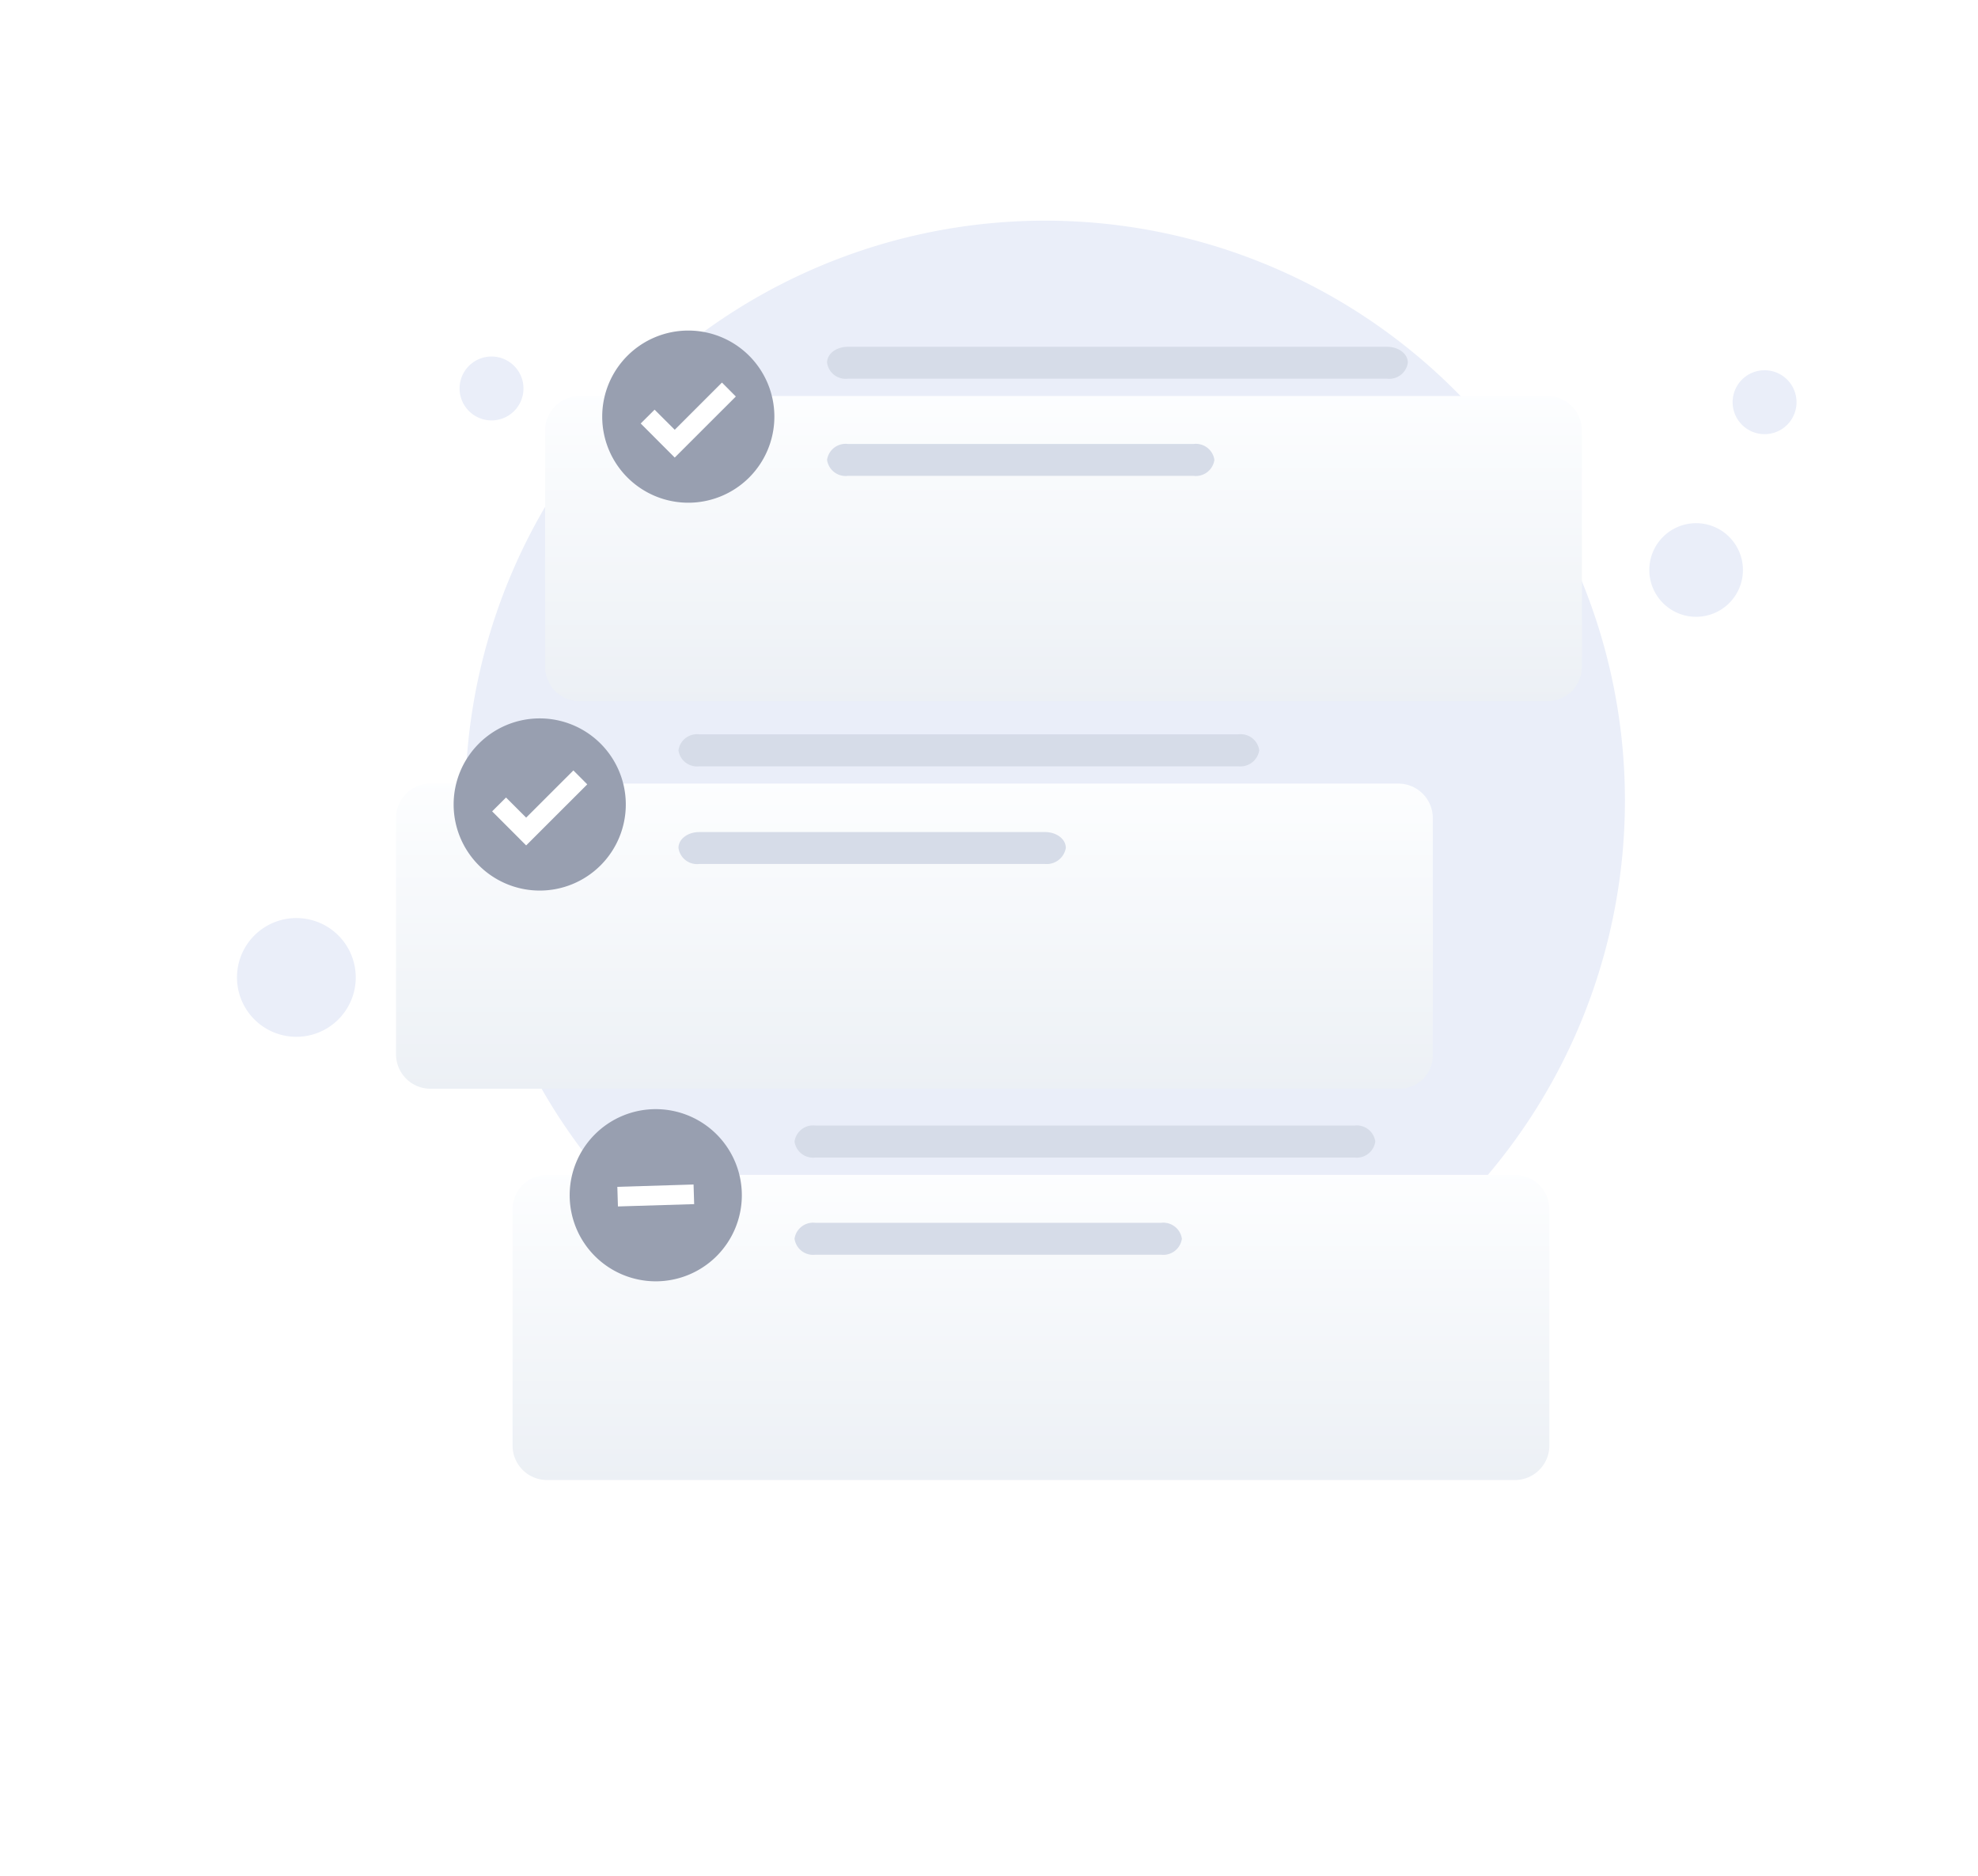 <svg xmlns="http://www.w3.org/2000/svg" xmlns:xlink="http://www.w3.org/1999/xlink" width="164.803" height="156.314" viewBox="0 0 164.803 156.314">
  <defs>
    <linearGradient id="linear-gradient" x1="0.5" y1="-0.023" x2="0.5" y2="1.011" gradientUnits="objectBoundingBox">
      <stop offset="0" stop-color="#fdfeff"/>
      <stop offset="0.996" stop-color="#ecf0f5"/>
    </linearGradient>
    <filter id="Path" x="9.709" y="64.89" width="152.382" height="91.424" filterUnits="userSpaceOnUse">
      <feOffset dy="11" input="SourceAlpha"/>
      <feGaussianBlur stdDeviation="11" result="blur"/>
      <feFlood flood-color="#657a93" flood-opacity="0.271"/>
      <feComposite operator="in" in2="blur"/>
      <feComposite in="SourceGraphic"/>
    </filter>
    <filter id="Path-2" x="12.42" y="0" width="152.382" height="91.424" filterUnits="userSpaceOnUse">
      <feOffset dy="11" input="SourceAlpha"/>
      <feGaussianBlur stdDeviation="11" result="blur-2"/>
      <feFlood flood-color="#657a93" flood-opacity="0.271"/>
      <feComposite operator="in" in2="blur-2"/>
      <feComposite in="SourceGraphic"/>
    </filter>
    <filter id="Path-3" x="0" y="32.294" width="152.383" height="91.424" filterUnits="userSpaceOnUse">
      <feOffset dy="11" input="SourceAlpha"/>
      <feGaussianBlur stdDeviation="11" result="blur-3"/>
      <feFlood flood-color="#657a93" flood-opacity="0.271"/>
      <feComposite operator="in" in2="blur-3"/>
      <feComposite in="SourceGraphic"/>
    </filter>
  </defs>
  <g id="orders" transform="translate(19.746 18.385)">
    <path id="Path-4" data-name="Path" d="M48.215,96.619A48.31,48.31,0,1,0,0,48.314,48.236,48.236,0,0,0,48.215,96.619Z" transform="translate(19.02 0)" fill="#eaeef9"/>
    <path id="Path-5" data-name="Path" d="M3.9,7.8A3.9,3.9,0,1,0,0,3.9,3.9,3.9,0,0,0,3.9,7.8Z" transform="translate(117.671 25.204)" fill="#eaeef9"/>
    <path id="Path-6" data-name="Path" d="M2.663,5.324A2.662,2.662,0,1,0,0,2.666,2.663,2.663,0,0,0,2.663,5.324Z" transform="translate(124.613 12.463)" fill="#eaeef9"/>
    <path id="Path-7" data-name="Path" d="M2.663,5.324A2.662,2.662,0,1,0,0,2.658,2.665,2.665,0,0,0,2.663,5.324Z" transform="translate(18.545 11.318)" fill="#eaeef9"/>
    <path id="Path-8" data-name="Path" d="M4.945,9.895A4.947,4.947,0,1,0,0,4.947,4.947,4.947,0,0,0,4.945,9.895Z" transform="translate(0 58.102)" fill="#eaeef9"/>
    <g transform="matrix(1, 0, 0, 1, -19.75, -18.39)" filter="url(#Path)">
      <path id="Path-9" data-name="Path" d="M83.522,25.424H2.861A2.874,2.874,0,0,1,0,22.562V2.862A2.874,2.874,0,0,1,2.861,0H83.522a2.873,2.873,0,0,1,2.861,2.862v19.7A2.873,2.873,0,0,1,83.522,25.424Z" transform="translate(42.71 86.89)" fill="url(#linear-gradient)"/>
    </g>
    <path id="Path-10" data-name="Path" d="M46.656,2.666H1.732A1.56,1.56,0,0,1,0,1.333,1.56,1.56,0,0,1,1.732,0H46.656a1.561,1.561,0,0,1,1.733,1.333A1.561,1.561,0,0,1,46.656,2.666Z" transform="translate(46.453 75.39)" fill="#d6dce8"/>
    <path id="Path-11" data-name="Path" d="M30.54,2.658H1.732A1.56,1.56,0,0,1,0,1.325,1.56,1.56,0,0,1,1.732,0H30.54a1.561,1.561,0,0,1,1.733,1.325A1.561,1.561,0,0,1,30.54,2.658Z" transform="translate(46.453 83.494)" fill="#d6dce8"/>
    <path id="Path-12" data-name="Path" d="M7.172,14.344A7.172,7.172,0,1,0,0,7.172,7.174,7.174,0,0,0,7.172,14.344Z" transform="translate(27.718 74.024)" fill="#989fb0"/>
    <path id="Path-13" data-name="Path" d="M5.664,1.161,1.151,5.634,0,4.473,4.512,0Z" transform="translate(34.74 77.225) rotate(43)" fill="#fff"/>
    <g transform="matrix(1, 0, 0, 1, -19.75, -18.39)" filter="url(#Path-2)">
      <path id="Path-14" data-name="Path" d="M83.522,25.424H2.861A2.873,2.873,0,0,1,0,22.562V2.862A2.873,2.873,0,0,1,2.861,0H83.522a2.874,2.874,0,0,1,2.861,2.862v19.7A2.874,2.874,0,0,1,83.522,25.424Z" transform="translate(45.42 22)" fill="url(#linear-gradient)"/>
    </g>
    <path id="Path-15" data-name="Path" d="M46.656,2.658H1.733A1.561,1.561,0,0,1,0,1.325C0,.581.765,0,1.733,0H46.656c.967,0,1.733.581,1.733,1.325A1.561,1.561,0,0,1,46.656,2.658Z" transform="translate(49.163 10.508)" fill="#d6dce8"/>
    <path id="Path-16" data-name="Path" d="M30.54,2.658H1.733A1.561,1.561,0,0,1,0,1.325,1.561,1.561,0,0,1,1.733,0H30.54a1.56,1.56,0,0,1,1.732,1.325A1.56,1.56,0,0,1,30.54,2.658Z" transform="translate(49.163 18.604)" fill="#d6dce8"/>
    <path id="Path-17" data-name="Path" d="M5.664,1.161,1.151,5.634,0,4.473,4.512,0Z" transform="translate(34.768 13.51)" fill="#fff"/>
    <g transform="matrix(1, 0, 0, 1, -19.75, -18.39)" filter="url(#Path-3)">
      <path id="Path-18" data-name="Path" d="M83.562,25.424H2.861A2.873,2.873,0,0,1,0,22.562V2.862A2.873,2.873,0,0,1,2.861,0H83.522a2.874,2.874,0,0,1,2.861,2.862v19.7A2.789,2.789,0,0,1,83.562,25.424Z" transform="translate(33 54.29)" fill="url(#linear-gradient)"/>
    </g>
    <g id="Group_73900" data-name="Group 73900">
      <path id="Path-19" data-name="Path" d="M7.172,14.344A7.172,7.172,0,1,0,0,7.172,7.174,7.174,0,0,0,7.172,14.344Z" transform="translate(18.05 41.469)" fill="#989fb0"/>
      <path id="Path-20" data-name="Path" d="M7.925,1.161,2.834,6.248,0,3.41,1.156,2.257,2.834,3.933,6.769,0Z" transform="translate(21.258 45.803)" fill="#fff"/>
    </g>
    <path id="Path-21" data-name="Path" d="M46.657,2.666H1.733A1.561,1.561,0,0,1,0,1.333,1.561,1.561,0,0,1,1.733,0H46.657a1.56,1.56,0,0,1,1.732,1.333A1.586,1.586,0,0,1,46.657,2.666Z" transform="translate(36.783 42.794)" fill="#d6dce8"/>
    <path id="Path-22" data-name="Path" d="M30.54,2.658H1.733A1.561,1.561,0,0,1,0,1.325C0,.581.766,0,1.733,0H30.54c.967,0,1.733.581,1.733,1.325A1.614,1.614,0,0,1,30.54,2.658Z" transform="translate(36.783 50.939)" fill="#d6dce8"/>
    <g id="Group_73901" data-name="Group 73901" transform="translate(12.379 -32.314)">
      <path id="Path-23" data-name="Path" d="M7.172,14.344A7.172,7.172,0,1,0,0,7.172,7.174,7.174,0,0,0,7.172,14.344Z" transform="translate(18.05 41.469)" fill="#989fb0"/>
      <path id="Path-24" data-name="Path" d="M7.925,1.161,2.834,6.248,0,3.41,1.156,2.257,2.834,3.933,6.769,0Z" transform="translate(21.258 45.803)" fill="#fff"/>
    </g>
  </g>
</svg>

